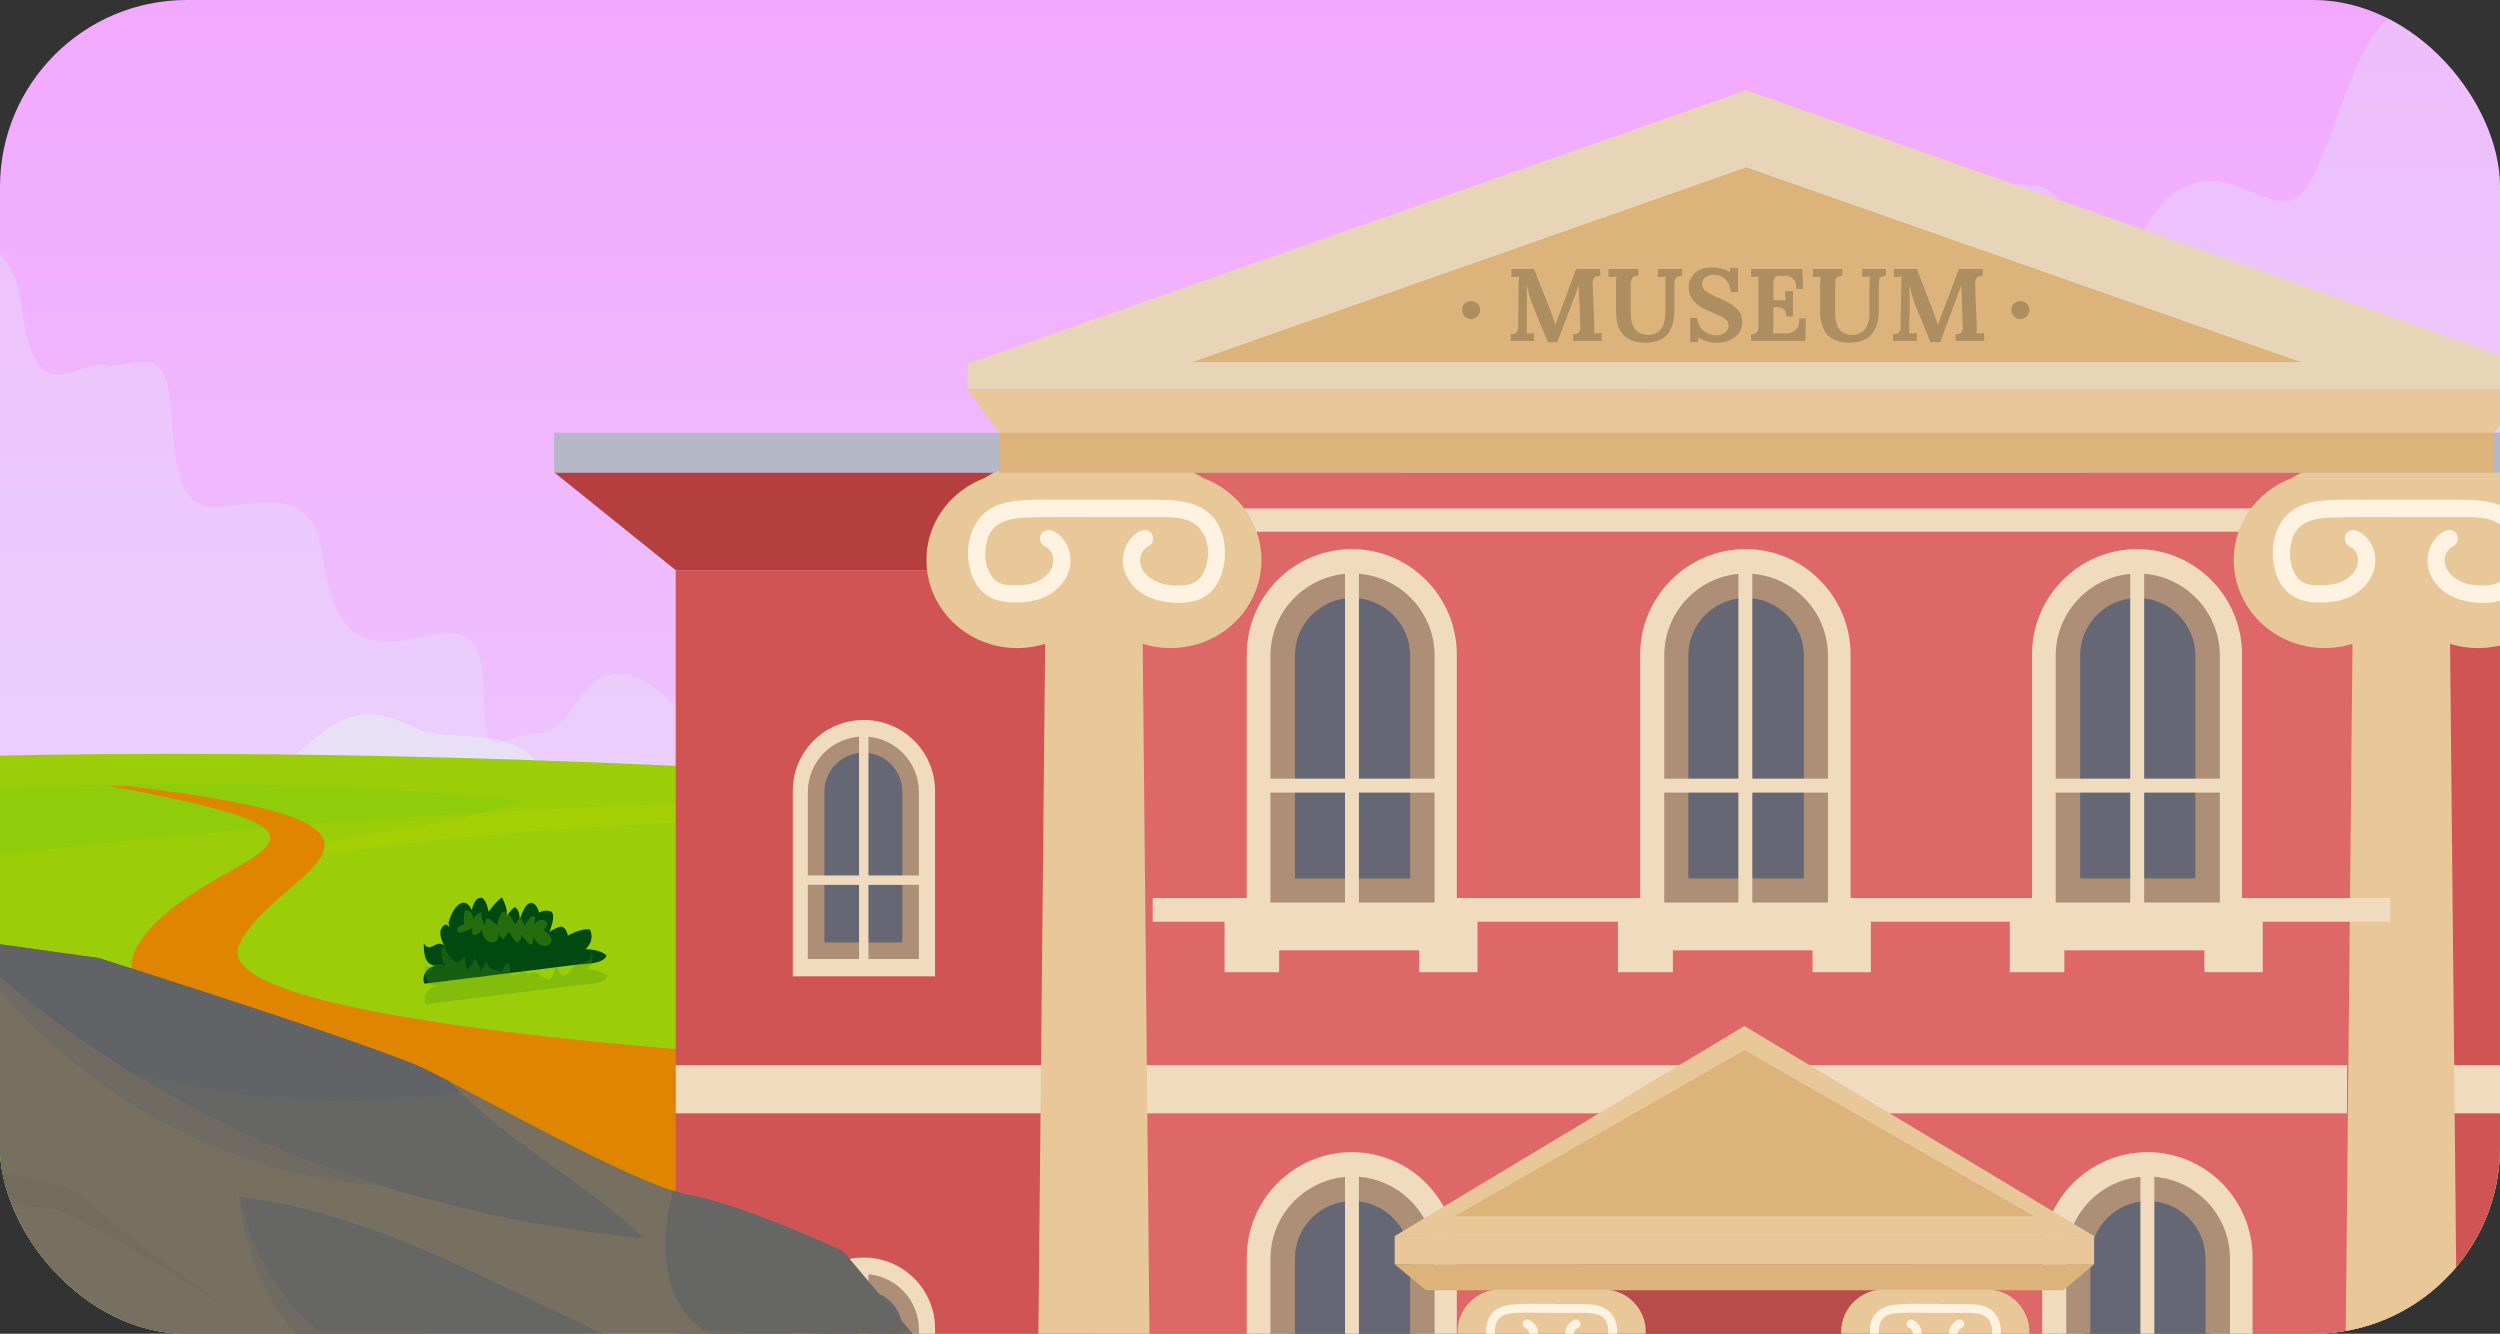 <svg width="388" height="207" viewBox="0 0 388 207" fill="none" xmlns="http://www.w3.org/2000/svg">
<rect x="0" y="0" width="388" height="207" fill="#333333" stroke="none"/>
<g clip-path="url(#clip0_180_517)">
<rect width="388" height="207" rx="29" fill="url(#paint0_linear_180_517)"/>
<path opacity="0.31" d="M466.953 -9.383C461.708 -14.372 455.051 -3.381 451.661 -3.381C448.313 -3.381 448.353 -11.37 442.382 -17.331C436.37 -23.292 424.467 -11.37 416.64 -11.37C408.772 -11.37 413.009 -18.388 406.876 -17.204C400.703 -16.02 409.216 2.622 394.166 0.593C380.125 -1.267 379.601 -1.394 379.601 -1.394C379.601 -1.394 379.278 -1.267 372.702 1.608C365.762 4.609 363.381 18.602 358.903 27.606C354.465 36.611 348.13 25.619 340.101 28.621C332.072 31.622 334.735 38.598 326.746 37.625C318.797 36.611 322.348 28.621 314.077 28.621C305.806 28.621 306.128 37.625 301.045 36.611C295.961 35.638 293.701 31.622 285.713 34.624C277.764 37.625 276.513 48.617 277.603 49.039C278.652 49.42 270.784 56.606 262.836 56.606C254.927 56.606 256.461 62.609 253.919 66.625C251.377 70.641 245.002 66.625 239.152 67.64C233.301 68.612 230.679 74.615 224.505 80.618C218.292 86.621 214.459 78.631 208.528 75.63C202.597 72.628 197.271 78.631 193.559 82.647C189.847 86.621 186.781 89.622 175.645 84.634C164.509 79.646 157.085 100.614 157.085 100.614C151.235 99.641 151.477 95.625 142.439 98.627C133.401 101.628 136.185 109.618 132.312 104.63C128.438 99.641 126.663 98.627 122.225 101.628C117.827 104.63 115.204 113.634 111.17 113.888C107.135 114.184 102.777 104.63 95.999 104.63C89.221 104.63 89.422 113.634 83.047 113.888C76.713 114.184 75.099 119.637 75.018 106.617C74.938 93.638 66.505 99.641 60.009 99.641C53.553 99.641 51.213 94.611 49.922 85.649C48.631 76.644 42.619 77.617 34.953 78.631C27.247 79.646 27.368 72.628 26.4 62.483C25.472 52.294 20.67 57.621 16.393 56.606C12.076 55.634 5.419 64.638 3.361 47.602C1.304 30.608 -16.853 36.273 -16.853 36.273C-20.323 20.293 -37.551 25.619 -43.563 22.618C-49.615 19.659 -55.385 16.277 -63.091 22.618C-70.797 28.959 -73.178 33.609 -78.705 34.962C-84.233 36.273 -83.386 28.283 -94.683 29.636C-105.98 30.946 -103.721 42.952 -115.865 49.631C-128.01 56.268 -116.471 42.952 -125.307 38.936C-134.102 34.962 -144.472 45.615 -150.685 54.958C-156.939 64.3 -166.098 65.611 -171.222 54.958C-176.306 44.305 -196.641 48.278 -203.016 48.278C-209.391 48.278 -213.183 42.952 -217.783 37.794C-222.383 32.679 -229.726 32.299 -237.795 36.273C-245.905 40.289 -247.559 36.273 -253.289 25.619C-255.508 21.477 -258.372 18.771 -261.641 17.08C-266.159 25.493 -270.759 34.328 -275.318 43.628C-313.326 120.567 -303.965 168.59 -288.593 195.857L-157.706 200C-157.706 200 324.244 179.793 474.659 170.493C474.861 162.63 473.207 155.274 468.365 149.567C448.232 125.851 427.292 136.039 472.158 68.866C487.046 46.461 486.602 23.379 477.968 1.27C476.233 2.157 474.538 3.003 472.965 3.595C465.138 6.596 472.198 -4.395 466.953 -9.383Z" fill="url(#paint1_linear_180_517)"/>
<path opacity="0.6" d="M451.117 91.543C447.153 88.149 442.122 95.627 439.561 95.627C437.03 95.627 437.061 90.191 432.548 86.135C428.005 82.08 419.01 90.191 413.094 90.191C407.148 90.191 410.35 85.416 405.715 86.222C401.05 87.027 407.484 99.711 396.11 98.331C385.499 97.065 385.103 96.979 385.103 96.979C385.103 96.979 384.859 97.065 379.889 99.021C374.644 101.063 372.845 110.583 369.461 116.709C366.107 122.836 361.32 115.358 355.252 117.4C349.184 119.442 351.196 124.187 345.159 123.526C339.152 122.836 341.836 117.4 335.585 117.4C329.334 117.4 329.578 123.526 325.736 122.836C321.894 122.174 320.187 119.442 314.149 121.484C308.142 123.526 307.197 131.004 308.02 131.292C308.813 131.55 302.867 136.44 296.86 136.44C290.884 136.44 292.043 140.524 290.122 143.256C288.201 145.989 283.383 143.256 278.962 143.947C274.541 144.608 272.559 148.692 267.893 152.777C263.198 156.861 260.301 151.425 255.819 149.383C251.337 147.341 247.312 151.425 244.506 154.157C241.701 156.861 239.384 158.903 230.968 155.509C222.553 152.115 216.942 166.381 216.942 166.381C212.521 165.719 212.704 162.987 205.874 165.029C199.044 167.071 201.147 172.507 198.22 169.113C195.293 165.719 193.951 165.029 190.597 167.071C187.274 169.113 185.292 175.24 182.243 175.412C179.194 175.614 175.9 169.113 170.778 169.113C165.655 169.113 165.808 175.24 160.99 175.412C156.203 175.614 154.983 179.324 154.922 170.465C154.861 161.635 148.488 165.719 143.579 165.719C138.701 165.719 136.932 162.297 135.956 156.199C134.981 150.073 130.438 150.735 124.644 151.425C118.82 152.115 118.912 147.341 118.18 140.438C117.479 133.506 113.85 137.13 110.618 136.44C107.355 135.778 102.324 141.905 100.769 130.314C99.214 118.751 85.493 122.606 85.493 122.606C82.871 111.734 69.851 115.358 65.308 113.315C60.734 111.302 56.373 109.001 50.55 113.315C44.726 117.63 42.927 120.794 38.749 121.714C34.572 122.606 35.212 117.17 26.675 118.09C18.137 118.982 19.845 127.15 10.667 131.694C1.489 136.21 10.209 127.15 3.532 124.418C-3.116 121.714 -10.952 128.962 -15.648 135.318C-20.374 141.675 -27.295 142.566 -31.168 135.318C-35.01 128.07 -50.377 130.774 -55.195 130.774C-60.013 130.774 -62.879 127.15 -66.355 123.641C-69.831 120.161 -75.38 119.902 -81.479 122.606C-87.608 125.338 -88.858 122.606 -93.188 115.358C-94.865 112.539 -97.029 110.698 -99.499 109.548C-102.914 115.271 -106.39 121.282 -109.836 127.61C-138.559 179.957 -131.485 212.63 -119.868 231.181L-20.953 234C-20.953 234 343.269 220.252 456.941 213.924C457.094 208.575 455.844 203.57 452.185 199.687C436.969 183.552 421.144 190.483 455.051 144.781C466.302 129.537 465.967 113.833 459.441 98.791C458.13 99.395 456.85 99.97 455.661 100.373C449.745 102.415 455.081 94.937 451.117 91.543Z" fill="url(#paint2_linear_180_517)"/>
<path d="M-82 234.44V122.206C116 100.806 418 152.306 418 152.306V234.44H-82Z" fill="url(#paint3_linear_180_517)"/>
<path style="mix-blend-mode:screen" opacity="0.2" d="M81.333 124.34C67.333 129.073 52 129.073 38 134.373C102.367 123.673 167.933 126.973 233 128.306C134.4 118.573 13.967 111.84 -82 122.206V130.706C-71.967 128.006 -60.633 127.84 -50.667 126.706C-6.667 121.406 38 119.64 81.333 124.34Z" fill="url(#paint4_linear_180_517)"/>
<path style="mix-blend-mode:multiply" opacity="0.2" d="M211.567 126.273C70 116.806 -66 141.04 -82 145.906V234.44H418V152.306C418 152.306 326.7 136.74 211.567 126.273Z" fill="url(#paint5_linear_180_517)"/>
<path d="M17.051 122C64.893 130.762 30.838 131.82 21.481 146.533C5.776 171.164 168.71 203.5 206.17 203.5C232.257 203.5 324.105 203.5 324.105 203.5V171.164C76.134 167.66 32.921 155.757 37.12 146.632C42.476 134.961 72.266 128.282 19.828 122C10.934 122 17.051 122 17.051 122Z" fill="url(#paint6_linear_180_517)"/>
<path style="mix-blend-mode:multiply" opacity="0.3" d="M176.215 167.164C136.606 175.529 96.434 176.389 56.296 168.454C43.898 166.205 32.954 161.643 23.035 155.691C43.17 178.472 173.206 203.5 206.17 203.5C232.256 203.5 324.105 203.5 324.105 203.5V171.165C262.707 170.305 214.27 168.917 176.215 167.164Z" fill="url(#paint7_linear_180_517)"/>
<path opacity="0.4" d="M23.134 146.533C32.491 131.82 66.546 130.762 18.737 122C17.646 122 17.051 122 17.051 122C64.892 130.762 30.838 131.82 21.481 146.533C5.776 171.164 168.71 203.5 206.17 203.5C206.699 203.5 207.25 203.5 207.823 203.5C170.363 203.5 7.429 171.164 23.134 146.533Z" fill="#E08500"/>
<path d="M67.867 149.906C65.966 149.872 65.766 148.272 65.766 146.372C66.7 148.139 67.8 145.572 68.933 146.806C68.567 146.006 68.233 145.239 68.367 144.406C68.567 143.839 69.166 142.939 69.766 143.972C69.733 143.706 69.633 143.472 69.6 143.206C69.633 143.139 70.166 140.972 71.367 140.272C72.6 139.572 73.233 141.272 73.233 141.272C73.233 141.272 73.5 139.539 74.466 139.339C75.433 139.106 75.833 141.506 75.833 141.506C75.833 141.506 76.833 140.039 77.9 139.272C77.9 139.272 78.9 141.039 78.633 142.272C78.633 142.272 79.033 141.439 79.867 140.772C79.867 140.772 80.7 141.072 80.666 142.772C80.666 142.772 81.333 140.239 82.333 140.139C83.3 140.006 83.666 141.639 83.666 141.639C83.666 141.639 84.433 141.106 85.433 141.439C86.466 141.772 85.266 144.639 85.266 144.639C85.266 144.639 85.633 144.306 86.733 143.872C87.833 143.472 88.133 145.206 88.133 145.206C88.133 145.206 90.067 144.039 91.567 144.239C91.567 144.239 92.433 145.906 90.867 147.306C90.867 147.306 93.2 147.306 94.133 148.306C93.733 149.672 90.166 149.639 90.166 149.639L65.867 152.672C65.266 151.306 66.567 149.839 67.867 149.906Z" fill="url(#paint8_linear_180_517)"/>
<g style="mix-blend-mode:multiply" opacity="0.3">
<path d="M91.033 150.473C92.6 149.073 91.733 147.407 91.733 147.407C92.166 149.34 90.2 149.54 89.533 149.64C88.5 150.14 88.3 151.607 87.2 151.407C86.766 151.073 86.7 150.34 86.266 150.04C86 150.807 85.733 151.573 85.433 151.973C83.966 152.173 83.333 150.04 82.033 151.307C81.966 150.94 81.2 150.673 81.533 150.273C80.866 150.707 80.233 151.54 79.433 151.273C79.033 150.94 79.266 149.807 78.866 149.507C78.1 149.207 78.333 151.04 77.533 150.773C76 150.207 76.066 150.573 75.5 149.173C75.2 149.573 74.933 150.34 74.6 150.773C74.533 150.04 74.066 149.34 73.6 148.673C73.733 149.773 72.3 149.94 72.8 150.973C72.333 150.307 72.2 149.207 72.133 148.507C71.8 148.907 71.133 149.34 70.766 149.407C70.033 148.84 68.4 147.007 69.4 146.673C69 146.64 68.666 147.173 68.533 147.573C68.4 148.407 68.733 149.173 69.1 149.973C67.966 148.74 66.866 151.307 65.933 149.54C65.933 151.44 66.133 153.04 68.033 153.073C66.733 153.007 65.433 154.473 66.033 155.84L90.333 152.807C90.333 152.807 93.9 152.84 94.3 151.473C93.366 150.473 91.033 150.473 91.033 150.473Z" fill="#4A900C"/>
</g>
<g style="mix-blend-mode:screen" opacity="0.5">
<path d="M73.466 142.673C73.433 141.673 72.799 141.206 72.299 141.306C71.833 141.373 71.999 143.506 71.999 143.506C71.999 143.506 70.733 143.673 70.966 144.473C71.199 145.273 73.333 143.973 73.333 143.973C73.333 143.973 72.999 145.306 73.766 145.106C74.566 144.906 74.733 144.173 74.733 144.173C74.733 144.173 74.966 146.24 76.399 146.24C77.833 146.206 77.266 144.34 77.266 144.34C77.366 145.306 78.199 145.84 78.199 145.84C78.099 145.34 79.099 144.873 78.966 144.473C78.966 144.473 79.899 146.573 80.433 146.206C80.999 145.84 80.833 145.006 80.833 145.006C80.833 145.006 82.066 146.84 82.499 146.573C82.933 146.34 82.699 145.34 82.699 145.34C82.699 145.34 83.833 147.44 85.166 146.64C86.533 145.806 84.333 144.34 84.333 144.34C84.333 144.34 85.433 143.473 84.599 142.906C83.733 142.306 82.833 143.506 82.833 143.506C82.833 143.506 83.299 142.173 82.799 142.173C82.299 142.173 81.333 143.706 81.333 143.706C81.333 143.706 81.233 142.673 80.766 142.64C80.299 142.606 79.966 143.506 79.966 143.506C79.966 143.506 78.966 141.506 78.233 141.506C77.466 141.506 77.166 143.606 77.166 143.606C77.166 143.606 75.999 142.473 75.633 142.54C75.266 142.573 75.333 143.606 75.333 143.606C74.733 143.04 74.666 141.573 74.666 141.573C73.733 141.906 73.466 142.673 73.466 142.673Z" fill="#4A900C"/>
</g>
<path d="M169.369 280.812H372.677V69.851H169.369V280.812Z" fill="#DE6767"/>
<path d="M437.232 88.488V257.094H372.676V88.488H437.232Z" fill="#D15454"/>
<path d="M104.87 88.488L86 73.298H175.736L176.905 88.488H104.87Z" fill="#B53E3E"/>
<path d="M104.871 88.488V257.094H169.369V88.488H104.871Z" fill="#D15454"/>
<path d="M104.871 165.312V172.791H163.585V165.312H104.871Z" fill="#F0DBBE"/>
<path d="M323.953 73.357H86V67.164H323.953V73.357Z" fill="#B5B7C7"/>
<path d="M134.082 113.901C129.174 113.901 125.202 117.874 125.202 122.782V149.363H142.904V122.782C142.904 117.874 138.931 113.901 134.082 113.901Z" fill="#666775"/>
<path fill-rule="evenodd" clip-rule="evenodd" d="M145.123 151.526H123.039V122.782C123.039 116.648 127.947 111.74 134.081 111.74C140.157 111.74 145.123 116.648 145.123 122.782V151.526ZM127.363 147.144H140.741V122.724C140.741 119.043 137.762 116.063 134.081 116.063C130.401 116.063 127.363 119.043 127.363 122.724V147.144Z" fill="#F0DBBE"/>
<path fill-rule="evenodd" clip-rule="evenodd" d="M142.611 148.838H125.376V122.899C125.376 118.166 129.232 114.311 134.023 114.311C138.755 114.311 142.611 118.166 142.611 122.899V148.838ZM127.947 146.267H140.04V122.899C140.04 119.569 137.353 116.823 134.023 116.823C130.634 116.823 127.947 119.569 127.947 122.899V146.267Z" fill="#AD8E77"/>
<path d="M142.904 137.329H125.202V135.868H142.904V137.329Z" fill="#F0DBBE"/>
<path d="M134.783 149.363H133.322V113.901H134.783V149.363Z" fill="#F0DBBE"/>
<path d="M134.082 197.328C129.174 197.328 125.202 201.301 125.202 206.208V232.79H142.904V206.208C142.904 201.301 138.931 197.328 134.082 197.328Z" fill="#666775"/>
<path fill-rule="evenodd" clip-rule="evenodd" d="M145.123 235.01H123.039V206.208C123.039 200.132 127.947 195.166 134.081 195.166C140.157 195.166 145.123 200.132 145.123 206.208V235.01ZM127.363 230.628H140.741V206.266C140.741 202.586 137.762 199.548 134.081 199.548C130.401 199.548 127.363 202.586 127.363 206.266V230.628Z" fill="#F0DBBE"/>
<path fill-rule="evenodd" clip-rule="evenodd" d="M142.611 232.265H125.376V206.325C125.376 201.593 129.232 197.737 134.023 197.737C138.755 197.737 142.611 201.593 142.611 206.325V232.265ZM127.947 229.753H140.04V206.325C140.04 202.995 137.353 200.308 134.023 200.308C130.634 200.308 127.947 202.995 127.947 206.325V229.753Z" fill="#AD8E77"/>
<path d="M134.783 232.79H133.322V197.328H134.783V232.79Z" fill="#F0DBBE"/>
<path d="M437.233 88.488L456.103 73.298H367.36L370.982 88.488H437.233Z" fill="#B53E3E"/>
<path d="M245.433 196.218H296.728V211.407H245.433V196.218Z" fill="#BA4B4B"/>
<path d="M209.796 182.08C217.04 182.08 222.883 187.922 222.883 195.167V234.426H196.709V195.167C196.709 187.922 202.552 182.08 209.796 182.08Z" fill="#666775"/>
<path fill-rule="evenodd" clip-rule="evenodd" d="M226.096 237.639H193.497V195.167C193.497 186.17 200.8 178.809 209.797 178.809C218.793 178.809 226.096 186.17 226.096 195.167V237.639ZM199.923 231.155H219.67V195.108C219.67 189.675 215.23 185.293 209.797 185.293C204.363 185.293 199.923 189.675 199.923 195.108V231.155Z" fill="#F0DBBE"/>
<path fill-rule="evenodd" clip-rule="evenodd" d="M222.649 233.666H197.177V195.341C197.177 188.331 202.903 182.605 209.913 182.605C216.924 182.605 222.649 188.331 222.649 195.341V233.666ZM200.975 229.869H218.852V195.341C218.852 190.434 214.821 186.403 209.913 186.403C204.947 186.403 200.975 190.434 200.975 195.341V229.869Z" fill="#AD8E77"/>
<path d="M210.906 234.426H208.745V182.08H210.906V234.426Z" fill="#F0DBBE"/>
<path d="M333.3 182.08C340.486 182.08 346.387 187.922 346.387 195.167V234.426H320.214V195.167C320.214 187.922 326.056 182.08 333.3 182.08Z" fill="#666775"/>
<path fill-rule="evenodd" clip-rule="evenodd" d="M349.601 237.639H316.943V195.167C316.943 186.17 324.304 178.809 333.301 178.809C342.298 178.809 349.601 186.17 349.601 195.167V237.639ZM323.428 231.155H343.116V195.108C343.116 189.675 338.734 185.293 333.301 185.293C327.809 185.293 323.428 189.675 323.428 195.108V231.155Z" fill="#F0DBBE"/>
<path fill-rule="evenodd" clip-rule="evenodd" d="M346.095 233.666H320.682V195.341C320.682 188.331 326.349 182.605 333.359 182.605C340.37 182.605 346.095 188.331 346.095 195.341V233.666ZM324.421 229.869H342.298V195.341C342.298 190.434 338.325 186.403 333.359 186.403C328.452 186.403 324.421 190.434 324.421 195.341V229.869Z" fill="#AD8E77"/>
<path d="M334.353 234.426H332.191V182.08H334.353V234.426Z" fill="#F0DBBE"/>
<path d="M364.264 172.791H174.626V165.312H364.264V172.791Z" fill="#F0DBBE"/>
<path d="M437.233 165.312V172.791H378.518V165.312H437.233Z" fill="#F0DBBE"/>
<path d="M271.023 14L150.148 56.473H391.898L271.023 14Z" fill="#E8D4B7"/>
<path d="M184.909 56.239L271.023 25.977L357.196 56.239H184.909Z" fill="#DBB37B"/>
<path d="M270.731 159.237L216.457 191.837H325.005L270.731 159.237Z" fill="#E8C799"/>
<path d="M225.804 188.741L270.73 162.977L315.657 188.741H225.804Z" fill="#DBB37B"/>
<path d="M162.299 90.475H177.255L178.891 257.094H160.663L162.299 90.475Z" fill="#E8C799"/>
<path d="M365.199 90.475H380.155L381.791 257.094H363.563L365.199 90.475Z" fill="#E8C799"/>
<path d="M320.214 200.249H221.306L216.457 196.218H325.005L320.214 200.249Z" fill="#DBB37B"/>
<path d="M370.983 78.907H178.891V82.529H370.983V78.907Z" fill="#F0DBBE"/>
<path d="M370.983 139.373H178.891V143.054H370.983V139.373Z" fill="#F0DBBE"/>
<path d="M171.998 86.91C171.998 79.374 165.63 73.298 157.86 73.298C150.09 73.298 143.78 79.374 143.78 86.91C143.78 94.447 150.09 100.581 157.86 100.581C165.63 100.581 171.998 94.447 171.998 86.91Z" fill="#E8C799"/>
<path d="M195.774 86.91C195.774 79.374 189.465 73.298 181.695 73.298C173.866 73.298 167.557 79.374 167.557 86.91C167.557 94.447 173.866 100.581 181.695 100.581C189.465 100.581 195.774 94.447 195.774 86.91Z" fill="#E8C799"/>
<path d="M158.035 72.539H181.52C186.428 72.539 190.459 76.512 190.459 81.478C190.459 86.444 186.428 90.475 181.52 90.475H158.035C153.069 90.475 149.096 86.444 149.096 81.478C149.096 76.512 153.069 72.539 158.035 72.539Z" fill="#E8C799"/>
<path d="M374.896 86.91C374.896 79.374 368.587 73.298 360.758 73.298C352.988 73.298 346.679 79.374 346.679 86.91C346.679 94.447 352.988 100.581 360.758 100.581C368.587 100.581 374.896 94.447 374.896 86.91Z" fill="#E8C799"/>
<path d="M398.674 86.91C398.674 79.374 392.364 73.298 384.594 73.298C376.824 73.298 370.515 79.374 370.515 86.91C370.515 94.447 376.824 100.581 384.594 100.581C392.364 100.581 398.674 94.447 398.674 86.91Z" fill="#E8C799"/>
<path d="M360.934 72.539H384.419C389.385 72.539 393.358 76.512 393.358 81.478C393.358 86.444 389.385 90.475 384.419 90.475H360.934C356.026 90.475 351.995 86.444 351.995 81.478C351.995 76.512 356.026 72.539 360.934 72.539Z" fill="#E8C799"/>
<path d="M209.796 88.488C217.04 88.488 222.883 94.331 222.883 101.575V140.834H196.709V101.575C196.709 94.331 202.552 88.488 209.796 88.488Z" fill="#666775"/>
<path fill-rule="evenodd" clip-rule="evenodd" d="M226.096 144.048H193.497V101.575C193.497 92.578 200.8 85.217 209.797 85.217C218.793 85.217 226.096 92.578 226.096 101.575V144.048ZM199.923 137.563H219.67V101.517C219.67 96.083 215.23 91.702 209.797 91.702C204.363 91.702 199.923 96.083 199.923 101.517V137.563Z" fill="#F0DBBE"/>
<path d="M190.05 150.883V140.834H229.309V150.883H220.254V147.494H198.521V150.883H190.05Z" fill="#F0DBBE"/>
<path fill-rule="evenodd" clip-rule="evenodd" d="M222.649 140.074H197.177V101.75C197.177 94.739 202.903 89.014 209.913 89.014C216.924 89.014 222.649 94.739 222.649 101.75V140.074ZM200.975 136.335H218.852V101.75C218.852 96.842 214.821 92.811 209.913 92.811C204.947 92.811 200.975 96.842 200.975 101.75V136.335Z" fill="#AD8E77"/>
<path d="M222.883 123.015H196.709V120.854H222.883V123.015Z" fill="#F0DBBE"/>
<path d="M210.906 140.834H208.745V88.488H210.906V140.834Z" fill="#F0DBBE"/>
<path d="M270.906 88.488C278.092 88.488 283.993 94.331 283.993 101.575V140.834H257.82V101.575C257.82 94.331 263.662 88.488 270.906 88.488Z" fill="#666775"/>
<path fill-rule="evenodd" clip-rule="evenodd" d="M287.206 144.048H254.548V101.575C254.548 92.578 261.909 85.217 270.906 85.217C279.903 85.217 287.206 92.578 287.206 101.575V144.048ZM261.033 137.563H280.721V101.517C280.721 96.083 276.339 91.702 270.906 91.702C265.473 91.702 261.033 96.083 261.033 101.517V137.563Z" fill="#F0DBBE"/>
<path d="M251.1 150.883V140.834H290.36V150.883H281.304V147.494H259.63V150.883H251.1Z" fill="#F0DBBE"/>
<path fill-rule="evenodd" clip-rule="evenodd" d="M283.701 140.074H258.287V101.75C258.287 94.739 263.954 89.014 270.965 89.014C277.975 89.014 283.701 94.739 283.701 101.75V140.074ZM262.026 136.335H279.961V101.75C279.961 96.842 275.93 92.811 270.965 92.811C266.057 92.811 262.026 96.842 262.026 101.75V136.335Z" fill="#AD8E77"/>
<path d="M283.993 123.015H257.82V120.854H283.993V123.015Z" fill="#F0DBBE"/>
<path d="M271.958 140.834H269.796V88.488H271.958V140.834Z" fill="#F0DBBE"/>
<path d="M331.664 88.488C338.908 88.488 344.751 94.331 344.751 101.575V140.834H318.578V101.575C318.578 94.331 324.42 88.488 331.664 88.488Z" fill="#666775"/>
<path fill-rule="evenodd" clip-rule="evenodd" d="M347.964 144.048H315.365V101.575C315.365 92.578 322.668 85.217 331.665 85.217C340.662 85.217 347.964 92.578 347.964 101.575V144.048ZM321.791 137.563H341.538V101.517C341.538 96.083 337.098 91.702 331.665 91.702C326.231 91.702 321.791 96.083 321.791 101.517V137.563Z" fill="#F0DBBE"/>
<path d="M311.918 150.883V140.834H351.177V150.883H342.122V147.494H320.389V150.883H311.918Z" fill="#F0DBBE"/>
<path fill-rule="evenodd" clip-rule="evenodd" d="M344.518 140.074H319.046V101.75C319.046 94.739 324.771 89.014 331.782 89.014C338.792 89.014 344.518 94.739 344.518 101.75V140.074ZM322.843 136.335H340.72V101.75C340.72 96.842 336.689 92.811 331.782 92.811C326.816 92.811 322.843 96.842 322.843 101.75V136.335Z" fill="#AD8E77"/>
<path d="M344.751 123.015H318.578V120.854H344.751V123.015Z" fill="#F0DBBE"/>
<path d="M332.774 140.834H330.613V88.488H332.774V140.834Z" fill="#F0DBBE"/>
<path d="M232.757 200.132H248.881C252.503 200.132 255.424 203.111 255.424 206.675C255.424 210.297 252.503 213.218 248.881 213.218H232.757C229.134 213.218 226.213 210.297 226.213 206.675C226.213 203.111 229.134 200.132 232.757 200.132Z" fill="#E8C799"/>
<path d="M292.288 200.132H308.412C312.035 200.132 314.956 203.111 314.956 206.675C314.956 210.297 312.035 213.218 308.412 213.218H292.288C288.724 213.218 285.745 210.297 285.745 206.675C285.745 203.111 288.724 200.132 292.288 200.132Z" fill="#E8C799"/>
<path d="M325.005 191.837H216.457V196.219H325.005V191.837Z" fill="#E8C799"/>
<path d="M218.151 73.357H456.103V67.164H218.151V73.357Z" fill="#B5B7C7"/>
<path d="M387.048 73.356H155.055V66.346H387.048V73.356Z" fill="#DBB37B"/>
<path d="M387.049 67.165H155.055L150.148 60.329H391.898L387.049 67.165Z" fill="#E8C799"/>
<path d="M391.898 56.239H150.148V60.329H391.898V56.239Z" fill="#E8D4B7"/>
<path d="M176.963 82.412C175.386 83.171 174.451 84.807 174.276 86.501C174.101 88.195 174.86 89.831 175.97 91.058C177.255 92.402 179.008 93.103 180.761 93.395C182.689 93.687 184.909 93.687 186.603 92.811C189.641 91.233 190.459 87.26 189.991 84.164C189.699 82.412 188.94 80.717 187.596 79.607C186.252 78.439 184.558 77.971 182.806 77.738C180.761 77.504 178.658 77.562 176.554 77.562C174.101 77.562 171.647 77.562 169.193 77.562C169.193 78.458 169.193 79.354 169.193 80.25C169.855 80.25 170.537 80.25 171.238 80.25C171.238 79.354 171.238 78.458 171.238 77.562C169.057 77.562 166.856 77.562 164.636 77.562C162.708 77.562 160.78 77.504 158.853 77.621C157.158 77.738 155.406 77.971 153.887 78.848C152.309 79.724 151.258 81.185 150.673 82.937C149.739 85.917 150.265 90.006 152.777 92.109C154.296 93.336 156.224 93.57 158.093 93.512C159.963 93.453 161.891 93.044 163.409 91.934C164.987 90.766 166.155 89.013 166.155 87.085C166.214 85.157 165.162 83.229 163.468 82.412C162.767 82.119 162.007 82.236 161.598 82.879C161.248 83.463 161.423 84.398 162.066 84.748C163.001 85.157 163.526 86.034 163.468 87.085C163.468 88.137 162.767 89.072 161.89 89.714C160.722 90.591 159.262 90.824 157.859 90.824C156.574 90.883 155.23 90.824 154.296 89.889C152.718 88.254 152.601 85.274 153.419 83.229C154.471 80.717 157.217 80.367 159.67 80.308C163.526 80.191 167.382 80.25 171.238 80.25C172.991 80.25 172.991 77.562 171.238 77.562C170.537 77.562 169.855 77.562 169.193 77.562C167.441 77.562 167.441 80.25 169.193 80.25C172.699 80.25 176.223 80.25 179.768 80.25C182.046 80.25 185.201 80.25 186.545 82.47C187.83 84.398 187.771 87.319 186.545 89.305C185.902 90.298 184.967 90.707 183.74 90.824C182.28 90.941 180.702 90.883 179.359 90.182C178.19 89.656 177.197 88.663 176.963 87.436C176.788 86.326 177.314 85.216 178.307 84.748C178.95 84.398 179.125 83.463 178.774 82.879C178.424 82.236 177.606 82.119 176.963 82.412Z" fill="#FFF2E0"/>
<path d="M379.454 82.412C377.876 83.171 376.941 84.807 376.766 86.501C376.591 88.195 377.292 89.831 378.46 91.058C379.746 92.402 381.44 93.103 383.251 93.395C385.12 93.687 387.341 93.687 389.093 92.811C392.131 91.233 392.949 87.26 392.482 84.164C392.19 82.412 391.43 80.717 390.086 79.607C388.684 78.439 387.048 77.971 385.296 77.738C383.251 77.504 381.148 77.562 379.045 77.562C376.591 77.562 374.118 77.562 371.625 77.562C371.625 78.458 371.625 79.354 371.625 80.25C372.326 80.25 373.027 80.25 373.728 80.25C373.728 79.354 373.728 78.458 373.728 77.562C371.508 77.562 369.308 77.562 367.127 77.562C365.199 77.562 363.271 77.504 361.284 77.621C359.59 77.738 357.896 77.971 356.377 78.848C354.8 79.724 353.689 81.185 353.164 82.937C352.229 85.917 352.755 90.006 355.267 92.109C356.786 93.336 358.655 93.57 360.583 93.512C362.453 93.453 364.381 93.044 365.9 91.934C367.477 90.766 368.646 89.013 368.646 87.085C368.704 85.157 367.652 83.229 365.9 82.412C365.257 82.119 364.498 82.236 364.089 82.879C363.738 83.463 363.913 84.398 364.556 84.748C365.491 85.157 366.016 86.034 365.958 87.085C365.958 88.137 365.257 89.072 364.381 89.714C363.212 90.591 361.752 90.824 360.35 90.824C359.064 90.883 357.721 90.824 356.786 89.889C355.208 88.254 355.092 85.274 355.909 83.229C356.961 80.717 359.707 80.367 362.161 80.308C366.016 80.191 369.872 80.25 373.728 80.25C375.481 80.25 375.481 77.562 373.728 77.562C373.027 77.562 372.326 77.562 371.625 77.562C369.931 77.562 369.931 80.25 371.625 80.25C375.169 80.25 378.694 80.25 382.199 80.25C384.536 80.25 387.633 80.25 389.035 82.47C390.262 84.398 390.262 87.319 389.035 89.305C388.392 90.298 387.399 90.707 386.23 90.824C384.77 90.941 383.193 90.883 381.79 90.182C380.68 89.656 379.687 88.663 379.454 87.436C379.22 86.326 379.804 85.216 380.797 84.748C381.44 84.398 381.615 83.463 381.265 82.879C380.914 82.236 380.096 82.119 379.454 82.412Z" fill="#FFF2E0"/>
<path d="M303.797 204.865C302.161 205.683 302.103 207.844 303.213 209.13C304.381 210.532 306.835 210.941 308.529 210.298C310.048 209.655 310.691 207.727 310.516 206.15C310.34 204.222 309.114 202.878 307.186 202.528C306.076 202.353 304.966 202.411 303.856 202.411C302.492 202.411 301.149 202.392 299.824 202.353C299.824 202.82 299.824 203.287 299.824 203.755C300.175 203.755 300.526 203.755 300.876 203.755C300.876 203.287 300.876 202.82 300.876 202.353C298.714 202.411 296.436 202.236 294.274 202.469C292.405 202.586 290.769 203.521 290.302 205.449C290.01 207.026 290.302 209.013 291.704 209.947C293.164 210.999 295.735 210.649 297.079 209.597C298.598 208.37 298.831 205.858 296.903 204.865C296.144 204.456 295.443 205.624 296.261 206.033C296.962 206.442 297.137 207.26 296.728 207.961C296.261 208.721 295.326 209.071 294.508 209.13C293.749 209.246 292.755 209.246 292.23 208.604C291.704 208.02 291.529 207.202 291.587 206.501C291.587 205.683 291.879 204.806 292.58 204.339C293.223 203.872 294.099 203.813 294.917 203.755C296.903 203.696 298.89 203.755 300.876 203.755C301.811 203.755 301.811 202.353 300.876 202.353C300.526 202.353 300.175 202.353 299.824 202.353C298.948 202.353 298.948 203.755 299.824 203.755C301.811 203.755 303.797 203.755 305.783 203.755C306.543 203.813 307.419 203.872 308.062 204.281C308.821 204.748 309.172 205.624 309.172 206.501C309.23 207.202 309.055 207.961 308.588 208.545C308.062 209.188 307.127 209.188 306.368 209.13C305.491 209.071 304.557 208.779 304.031 207.961C303.622 207.318 303.797 206.442 304.498 206.033C305.316 205.624 304.615 204.456 303.797 204.865Z" fill="#FFF2E0"/>
<path d="M244.266 204.864C242.63 205.682 242.513 207.843 243.623 209.129C244.792 210.531 247.245 210.94 248.939 210.297C250.517 209.654 251.101 207.726 250.984 206.149C250.751 204.221 249.582 202.877 247.596 202.527C246.486 202.352 245.376 202.41 244.266 202.41C242.941 202.41 241.617 202.391 240.293 202.352C240.293 202.819 240.293 203.286 240.293 203.754C240.644 203.754 240.994 203.754 241.345 203.754C241.345 203.286 241.345 202.819 241.345 202.352C239.125 202.41 236.905 202.235 234.685 202.468C232.815 202.585 231.179 203.52 230.77 205.448C230.42 207.025 230.77 209.012 232.114 209.946C233.575 210.998 236.145 210.648 237.489 209.596C239.008 208.369 239.3 205.857 237.372 204.864C236.554 204.455 235.853 205.623 236.671 206.032C237.43 206.441 237.547 207.259 237.138 207.96C236.671 208.72 235.795 209.07 234.918 209.129C234.159 209.245 233.166 209.245 232.64 208.603C232.114 208.019 231.997 207.201 231.997 206.5C232.056 205.682 232.289 204.805 232.99 204.338C233.691 203.871 234.509 203.812 235.327 203.754C237.314 203.695 239.358 203.754 241.345 203.754C242.221 203.754 242.221 202.352 241.345 202.352C240.994 202.352 240.644 202.352 240.293 202.352C239.417 202.352 239.417 203.754 240.293 203.754C242.221 203.754 244.207 203.754 246.194 203.754C246.953 203.812 247.829 203.871 248.531 204.28C249.29 204.747 249.582 205.623 249.582 206.5C249.641 207.201 249.465 207.96 249.056 208.544C248.531 209.187 247.596 209.187 246.778 209.129C245.902 209.07 244.967 208.778 244.499 207.96C244.032 207.317 244.207 206.441 244.967 206.032C245.726 205.623 245.025 204.455 244.266 204.864Z" fill="#FFF2E0"/>
<path d="M240.235 53.084C239.884 52.227 239.514 51.351 239.125 50.455C238.774 49.598 238.424 48.722 238.073 47.826C237.995 47.631 237.878 47.358 237.723 47.008C237.606 46.618 237.469 46.19 237.314 45.723C237.197 45.216 237.08 44.71 236.963 44.204C236.963 44.827 236.963 45.392 236.963 45.898C237.002 46.443 237.002 46.95 236.963 47.417C236.963 47.651 236.963 47.884 236.963 48.118C236.963 48.391 236.963 48.644 236.963 48.877C236.963 49.111 236.963 49.345 236.963 49.579C236.963 49.812 236.963 50.065 236.963 50.338C236.963 50.611 236.963 50.883 236.963 51.156C236.924 51.429 236.905 51.623 236.905 51.74C237.06 51.74 237.275 51.74 237.547 51.74C237.82 51.701 237.995 51.682 238.073 51.682V52.909H234.451V51.857C234.685 51.857 234.899 51.837 235.094 51.799C235.249 51.721 235.366 51.584 235.444 51.39C235.561 51.234 235.619 50.942 235.619 50.513L235.678 44.379C235.678 44.067 235.697 43.795 235.736 43.561C235.736 43.288 235.736 43.074 235.736 42.918C235.58 42.918 235.366 42.938 235.094 42.977C234.86 42.977 234.685 42.977 234.568 42.977V41.75H238.073L240.527 47.943C240.605 48.176 240.702 48.449 240.819 48.761C240.936 49.111 241.053 49.442 241.169 49.754C241.247 50.026 241.325 50.26 241.403 50.455C241.559 50.065 241.695 49.695 241.812 49.345C241.929 48.994 242.046 48.663 242.163 48.352C242.591 47.222 243 46.112 243.39 45.022C243.818 43.931 244.227 42.84 244.616 41.75H248.355V42.802C248.122 42.802 247.908 42.84 247.713 42.918C247.518 42.957 247.382 43.074 247.304 43.269C247.226 43.464 247.187 43.775 247.187 44.204L247.421 50.338C247.46 50.611 247.46 50.883 247.421 51.156C247.382 51.429 247.362 51.623 247.362 51.74C247.557 51.74 247.771 51.74 248.005 51.74C248.278 51.701 248.472 51.682 248.589 51.682V52.909H244.149V51.857C244.383 51.857 244.577 51.837 244.733 51.799C244.928 51.721 245.064 51.584 245.142 51.39C245.259 51.234 245.298 50.942 245.259 50.513L245.142 47.125C245.142 46.969 245.123 46.735 245.084 46.424C245.084 46.112 245.064 45.762 245.025 45.372C245.025 45.022 245.025 44.671 245.025 44.321C244.986 44.398 244.947 44.476 244.908 44.554C244.87 44.632 244.85 44.71 244.85 44.788L241.695 53.084H240.235Z" fill="#AD8E61"/>
<path d="M254.255 42.802C254.022 42.802 253.808 42.84 253.613 42.918C253.457 42.957 253.34 43.074 253.262 43.269C253.145 43.464 253.087 43.775 253.087 44.204V48.585C253.087 49.248 253.165 49.793 253.321 50.221C253.477 50.65 253.671 51 253.905 51.273C254.139 51.507 254.411 51.682 254.723 51.799C255.034 51.915 255.346 51.974 255.658 51.974C256.242 52.013 256.748 51.896 257.177 51.623C257.566 51.39 257.878 51.02 258.111 50.513C258.345 50.007 258.462 49.345 258.462 48.527V44.379C258.462 44.067 258.462 43.795 258.462 43.561C258.462 43.288 258.481 43.074 258.52 42.918C258.365 42.918 258.15 42.938 257.878 42.977C257.605 42.977 257.41 42.977 257.293 42.977V41.75H261.032V42.802C260.799 42.802 260.585 42.84 260.39 42.918C260.234 42.957 260.117 43.074 260.039 43.269C259.922 43.464 259.864 43.775 259.864 44.204V48.176C259.864 49.111 259.747 49.89 259.513 50.513C259.319 51.175 259.007 51.701 258.579 52.091C258.189 52.48 257.722 52.753 257.177 52.909C256.631 53.103 256.047 53.201 255.424 53.201C254.528 53.201 253.769 53.064 253.145 52.792C252.561 52.558 252.094 52.208 251.743 51.74C251.393 51.273 251.14 50.747 250.984 50.163C250.867 49.579 250.809 48.936 250.809 48.235V44.379C250.809 44.067 250.809 43.795 250.809 43.561C250.848 43.288 250.867 43.074 250.867 42.918C250.672 42.918 250.458 42.938 250.224 42.977C249.952 42.977 249.757 42.977 249.64 42.977V41.75H254.255V42.802Z" fill="#AD8E61"/>
<path d="M268.627 45.314C268.549 44.73 268.393 44.243 268.16 43.853C267.887 43.425 267.576 43.114 267.225 42.919C266.836 42.724 266.388 42.627 265.881 42.627C265.414 42.627 265.005 42.763 264.654 43.036C264.343 43.269 264.187 43.6 264.187 44.029C264.187 44.34 264.265 44.632 264.421 44.905C264.616 45.139 264.908 45.353 265.297 45.548C265.687 45.781 266.173 46.015 266.758 46.249C267.147 46.405 267.556 46.599 267.985 46.833C268.413 47.028 268.802 47.281 269.153 47.593C269.542 47.865 269.854 48.196 270.088 48.586C270.282 48.975 270.38 49.443 270.38 49.988C270.38 50.611 270.224 51.156 269.912 51.624C269.562 52.13 269.075 52.519 268.452 52.792C267.829 53.065 267.108 53.201 266.29 53.201C265.862 53.201 265.414 53.123 264.947 52.967C264.44 52.85 263.973 52.656 263.544 52.383V53.084H262.318V49.345H263.369C263.525 50.241 263.876 50.922 264.421 51.39C264.966 51.818 265.609 52.033 266.349 52.033C266.738 52.033 267.069 51.974 267.342 51.857C267.653 51.702 267.887 51.507 268.043 51.273C268.199 51.039 268.277 50.786 268.277 50.514C268.277 50.163 268.14 49.871 267.868 49.637C267.595 49.365 267.264 49.15 266.875 48.995C266.485 48.839 266.096 48.663 265.706 48.469C265.2 48.274 264.732 48.06 264.304 47.826C263.837 47.593 263.447 47.32 263.135 47.008C262.785 46.697 262.532 46.327 262.376 45.898C262.181 45.509 262.084 45.061 262.084 44.554C262.084 44.204 262.142 43.853 262.259 43.503C262.415 43.152 262.629 42.821 262.902 42.51C263.174 42.198 263.564 41.945 264.07 41.75C264.538 41.594 265.122 41.517 265.823 41.517C266.251 41.517 266.719 41.575 267.225 41.692C267.731 41.809 268.16 42.004 268.51 42.276L268.452 41.575H269.737V45.314H268.627Z" fill="#AD8E61"/>
<path d="M277.215 49.111C277.215 48.644 277.137 48.313 276.982 48.118C276.826 47.923 276.631 47.806 276.397 47.767C276.164 47.69 275.91 47.651 275.638 47.651L275.229 47.709V50.338C275.229 50.611 275.209 50.883 275.17 51.156C275.17 51.39 275.17 51.584 275.17 51.74H277.274C277.585 51.74 277.897 51.662 278.208 51.507C278.52 51.351 278.773 51.117 278.968 50.805C279.163 50.455 279.26 49.987 279.26 49.403H280.253L280.195 52.909H271.782V51.857C272.016 51.857 272.21 51.837 272.366 51.799C272.522 51.721 272.658 51.584 272.775 51.39C272.853 51.234 272.892 50.942 272.892 50.513V44.379C272.892 44.067 272.892 43.795 272.892 43.561C272.931 43.288 272.95 43.074 272.95 42.918C272.795 42.918 272.58 42.938 272.308 42.977C272.074 42.977 271.899 42.977 271.782 42.977V41.75H279.727L279.844 44.846H278.793C278.793 44.262 278.695 43.814 278.5 43.503C278.306 43.23 278.053 43.035 277.741 42.918C277.429 42.802 277.137 42.763 276.865 42.802H276.28C276.047 42.802 275.852 42.821 275.696 42.86C275.54 42.938 275.424 43.074 275.346 43.269C275.268 43.464 275.229 43.775 275.229 44.204V46.599H277.098L277.04 45.197H278.267V49.111H277.215Z" fill="#AD8E61"/>
<path d="M285.92 42.802C285.687 42.802 285.492 42.84 285.336 42.918C285.142 42.957 285.005 43.074 284.927 43.269C284.849 43.464 284.81 43.775 284.81 44.204V48.585C284.81 49.248 284.888 49.793 285.044 50.221C285.161 50.65 285.336 51 285.57 51.273C285.843 51.507 286.115 51.682 286.388 51.799C286.699 51.915 287.011 51.974 287.323 51.974C287.907 52.013 288.413 51.896 288.842 51.623C289.27 51.39 289.582 51.02 289.776 50.513C290.01 50.007 290.127 49.345 290.127 48.527V44.379C290.127 44.067 290.146 43.795 290.185 43.561C290.185 43.288 290.185 43.074 290.185 42.918C290.029 42.918 289.815 42.938 289.543 42.977C289.309 42.977 289.134 42.977 289.017 42.977V41.75H292.697V42.802C292.464 42.802 292.269 42.84 292.113 42.918C291.918 42.957 291.782 43.074 291.704 43.269C291.626 43.464 291.587 43.775 291.587 44.204V48.176C291.587 49.111 291.471 49.89 291.237 50.513C291.003 51.175 290.692 51.701 290.302 52.091C289.874 52.48 289.387 52.753 288.842 52.909C288.296 53.103 287.712 53.201 287.089 53.201C286.193 53.201 285.453 53.064 284.869 52.792C284.246 52.558 283.759 52.208 283.408 51.74C283.097 51.273 282.863 50.747 282.707 50.163C282.551 49.579 282.474 48.936 282.474 48.235V44.379C282.474 44.067 282.493 43.795 282.532 43.561C282.532 43.288 282.532 43.074 282.532 42.918C282.376 42.918 282.162 42.938 281.889 42.977C281.656 42.977 281.48 42.977 281.364 42.977V41.75H285.92V42.802Z" fill="#AD8E61"/>
<path d="M299.591 53.084C299.241 52.227 298.89 51.351 298.54 50.455C298.189 49.598 297.819 48.722 297.43 47.826C297.352 47.631 297.254 47.358 297.137 47.008C296.982 46.618 296.845 46.19 296.728 45.723C296.573 45.216 296.436 44.71 296.319 44.204C296.319 44.827 296.339 45.392 296.378 45.898C296.378 46.443 296.378 46.95 296.378 47.417C296.378 47.651 296.378 47.884 296.378 48.118C296.378 48.391 296.378 48.644 296.378 48.877C296.339 49.111 296.319 49.345 296.319 49.579C296.319 49.812 296.319 50.065 296.319 50.338C296.319 50.611 296.319 50.883 296.319 51.156C296.319 51.429 296.3 51.623 296.261 51.74C296.456 51.74 296.67 51.74 296.904 51.74C297.176 51.701 297.371 51.682 297.488 51.682V52.909H293.807V51.857C294.08 51.857 294.294 51.837 294.45 51.799C294.606 51.721 294.742 51.584 294.859 51.39C294.937 51.234 294.976 50.942 294.976 50.513L295.093 44.379C295.093 44.067 295.093 43.795 295.093 43.561C295.093 43.288 295.112 43.074 295.151 42.918C294.956 42.918 294.742 42.938 294.508 42.977C294.236 42.977 294.041 42.977 293.924 42.977V41.75H297.488L299.883 47.943C299.961 48.176 300.059 48.449 300.175 48.761C300.292 49.111 300.409 49.442 300.526 49.754C300.643 50.026 300.721 50.26 300.76 50.455C300.915 50.065 301.052 49.695 301.169 49.345C301.285 48.994 301.402 48.663 301.519 48.352C301.947 47.222 302.376 46.112 302.804 45.022C303.194 43.931 303.603 42.84 304.031 41.75H307.712V42.802C307.478 42.802 307.264 42.84 307.069 42.918C306.913 42.957 306.777 43.074 306.66 43.269C306.582 43.464 306.543 43.775 306.543 44.204L306.777 50.338C306.816 50.611 306.816 50.883 306.777 51.156C306.777 51.429 306.758 51.623 306.719 51.74C306.913 51.74 307.147 51.74 307.42 51.74C307.653 51.701 307.829 51.682 307.945 51.682V52.909H303.505V51.857C303.739 51.857 303.953 51.837 304.148 51.799C304.304 51.721 304.44 51.584 304.557 51.39C304.635 51.234 304.654 50.942 304.615 50.513L304.499 47.125C304.499 46.969 304.499 46.735 304.499 46.424C304.46 46.112 304.44 45.762 304.44 45.372C304.401 45.022 304.382 44.671 304.382 44.321C304.343 44.398 304.304 44.476 304.265 44.554C304.265 44.632 304.245 44.71 304.206 44.788L301.11 53.084H299.591Z" fill="#AD8E61"/>
<path d="M229.718 48.119C229.718 47.301 229.075 46.717 228.316 46.717C227.557 46.717 226.914 47.301 226.914 48.119C226.914 48.878 227.557 49.521 228.316 49.521C229.075 49.521 229.718 48.878 229.718 48.119Z" fill="#AD8E61"/>
<path d="M314.956 48.119C314.956 47.301 314.313 46.717 313.553 46.717C312.794 46.717 312.151 47.301 312.151 48.119C312.151 48.878 312.794 49.521 313.553 49.521C314.313 49.521 314.956 48.878 314.956 48.119Z" fill="#AD8E61"/>

<path d="M-53 153.444L-18.177 144L15.348 148.7C15.348 148.7 57.96 162.173 65.704 165.798C73.402 169.468 98.602 184.015 106.972 185.448C115.342 186.925 130.829 194.176 130.829 194.176L143.72 209.484V226H-53V153.444Z" fill="url(#paint9_linear_180_517)"/>
<path d="M14.767 182.404C10.649 177.704 3.711 182.404 -0.407 177.704C-6.002 167.678 -8.867 155.593 -12.671 144.761L-18.177 144L-53 153.444V226H143.72V209.484L143.094 208.723C100.572 204.56 48.919 219.331 14.767 182.404Z" fill="url(#paint10_linear_180_517)"/>
<g style="mix-blend-mode:screen" opacity="0.7">
<path d="M105.853 212.169C82.891 203.53 61.765 188.625 37.057 185.761C46.994 223.18 80.34 212.169 105.853 212.169Z" fill="#5F6267"/>
</g>
<g style="mix-blend-mode:screen" opacity="0.7">
<path d="M130.829 194.176C130.829 194.176 115.343 186.925 106.972 185.448C106.256 185.358 105.406 185.09 104.511 184.821C100.796 197.13 105.182 209.753 117.67 207.738C117.67 209.932 117.67 214.363 117.67 214.363C126.935 216.109 134.992 215.124 143.72 214.631V209.484L130.829 194.176Z" fill="#5F6267"/>
</g>
<path d="M109.165 206.306C111.403 207.693 114.223 208.275 117.67 207.738C117.67 209.931 117.67 214.362 117.67 214.362C126.935 216.108 134.992 215.123 143.72 214.631V209.484L141.124 206.395C130.65 209.126 119.594 207.604 109.165 206.306Z" fill="url(#paint11_linear_180_517)"/>
<g style="mix-blend-mode:screen" opacity="0.7">
<path d="M69.687 167.813C68.076 167.007 66.733 166.291 65.703 165.798C57.96 162.173 15.348 148.7 15.348 148.7L-6.092 145.701C5.636 157.965 22.062 168.171 35.043 174.437C52.723 183.3 76.356 189.969 99.945 192.162C90.724 183.479 79.042 177.481 69.687 167.813Z" fill="#5F6267"/>
</g>
<g style="mix-blend-mode:screen" opacity="0.7">
<path d="M71.567 169.648C70.94 169.066 70.314 168.484 69.687 167.813C68.076 167.007 66.733 166.291 65.703 165.798C57.96 162.173 15.348 148.7 15.348 148.7L-6.092 145.701C1.607 153.758 11.365 160.92 20.809 166.649C37.326 171.035 54.469 172.02 71.567 169.648Z" fill="#5F6267"/>
</g>
<g style="mix-blend-mode:multiply" opacity="0.3">
<path d="M-6.092 145.701C-6.092 145.701 14.856 180.883 59.347 184.06C25.688 174.437 -6.092 145.701 -6.092 145.701Z" fill="#5F6267"/>
</g>
<g style="mix-blend-mode:multiply" opacity="0.3">
<path d="M37.057 185.761C37.057 185.761 38.624 204.963 51.917 211.408C65.211 217.809 105.853 212.169 105.853 212.169C105.853 212.169 73.089 216.914 54.916 209.886C41.354 204.202 37.057 185.761 37.057 185.761Z" fill="#5F6267"/>
</g>
<path d="M-22.742 151.609L-2.824 181.599C-2.824 181.599 10.649 183.299 12.707 185.761C14.766 188.223 35.311 203.039 35.311 203.039C35.311 203.039 11.32 187.731 8.231 187.596C5.098 187.462 -3.675 185.761 -3.675 185.761L-22.742 151.609Z" fill="url(#paint12_linear_180_517)"/>
</g>
<defs>
<linearGradient id="paint0_linear_180_517" x1="194" y1="0" x2="194" y2="207" gradientUnits="userSpaceOnUse">
<stop stop-color="#F2A8FF"/>
<stop offset="1" stop-color="#EBD5FF"/>
</linearGradient>
<linearGradient id="paint1_linear_180_517" x1="-342496" y1="20886" x2="-340749" y2="232580" gradientUnits="userSpaceOnUse">
<stop stop-color="#E6ECF4"/>
<stop offset="1" stop-color="#8DD3DA"/>
</linearGradient>
<linearGradient id="paint2_linear_180_517" x1="-258735" y1="14308" x2="-257665" y2="158339" gradientUnits="userSpaceOnUse">
<stop stop-color="#E6ECF4"/>
<stop offset="1" stop-color="#8DD3DA"/>
</linearGradient>
<linearGradient id="paint3_linear_180_517" x1="-148634" y1="109.254" x2="-148634" y2="81052.8" gradientUnits="userSpaceOnUse">
<stop stop-color="#8FCC0A"/>
<stop offset="0.38" stop-color="#4A900C"/>
<stop offset="1" stop-color="#6F7C15"/>
</linearGradient>
<linearGradient id="paint4_linear_180_517" x1="-93678.7" y1="115.856" x2="-93678.7" y2="7654.75" gradientUnits="userSpaceOnUse">
<stop stop-color="#CCD600"/>
<stop offset="1" stop-color="#4A900C"/>
</linearGradient>
<linearGradient id="paint5_linear_180_517" x1="-77022.2" y1="122.718" x2="-77022.2" y2="38321.2" gradientUnits="userSpaceOnUse">
<stop stop-color="#CCD600"/>
<stop offset="1" stop-color="#4A900C"/>
</linearGradient>
<linearGradient id="paint6_linear_180_517" x1="-130752" y1="-184024" x2="-426217" y2="-332938" gradientUnits="userSpaceOnUse">
<stop stop-color="#E08500"/>
<stop offset="1" stop-color="#FCDC9D"/>
</linearGradient>
<linearGradient id="paint7_linear_180_517" x1="-118703" y1="-193947" x2="-385934" y2="-328631" gradientUnits="userSpaceOnUse">
<stop stop-color="#E08500"/>
<stop offset="1" stop-color="#FCDC9D"/>
</linearGradient>
<linearGradient id="paint8_linear_180_517" x1="28158.7" y1="-6104.63" x2="28298.9" y2="-7755.82" gradientUnits="userSpaceOnUse">
<stop stop-color="#004911"/>
<stop offset="0.72" stop-color="#8FCC0A"/>
</linearGradient>
<linearGradient id="paint9_linear_180_517" x1="-3204.96" y1="79004.7" x2="85442.4" y2="72464.9" gradientUnits="userSpaceOnUse">
<stop stop-color="#736C5D"/>
<stop offset="1" stop-color="#978A7B"/>
</linearGradient>
<linearGradient id="paint10_linear_180_517" x1="-3204.96" y1="79004.7" x2="85442.4" y2="72464.9" gradientUnits="userSpaceOnUse">
<stop stop-color="#736C5D"/>
<stop offset="1" stop-color="#978A7B"/>
</linearGradient>
<linearGradient id="paint11_linear_180_517" x1="11104.3" y1="8861.13" x2="13772.7" y2="8861.13" gradientUnits="userSpaceOnUse">
<stop stop-color="#736C5D"/>
<stop offset="1" stop-color="#978A7B"/>
</linearGradient>
<linearGradient id="paint12_linear_180_517" x1="1336.57" y1="43024" x2="8871.02" y2="43024" gradientUnits="userSpaceOnUse">
<stop stop-color="#736C5D"/>
<stop offset="1" stop-color="#978A7B"/>
</linearGradient>
<clipPath id="clip0_180_517">
<rect width="388" height="207" rx="29" fill="white"/>
</clipPath>
</defs>
</svg>
